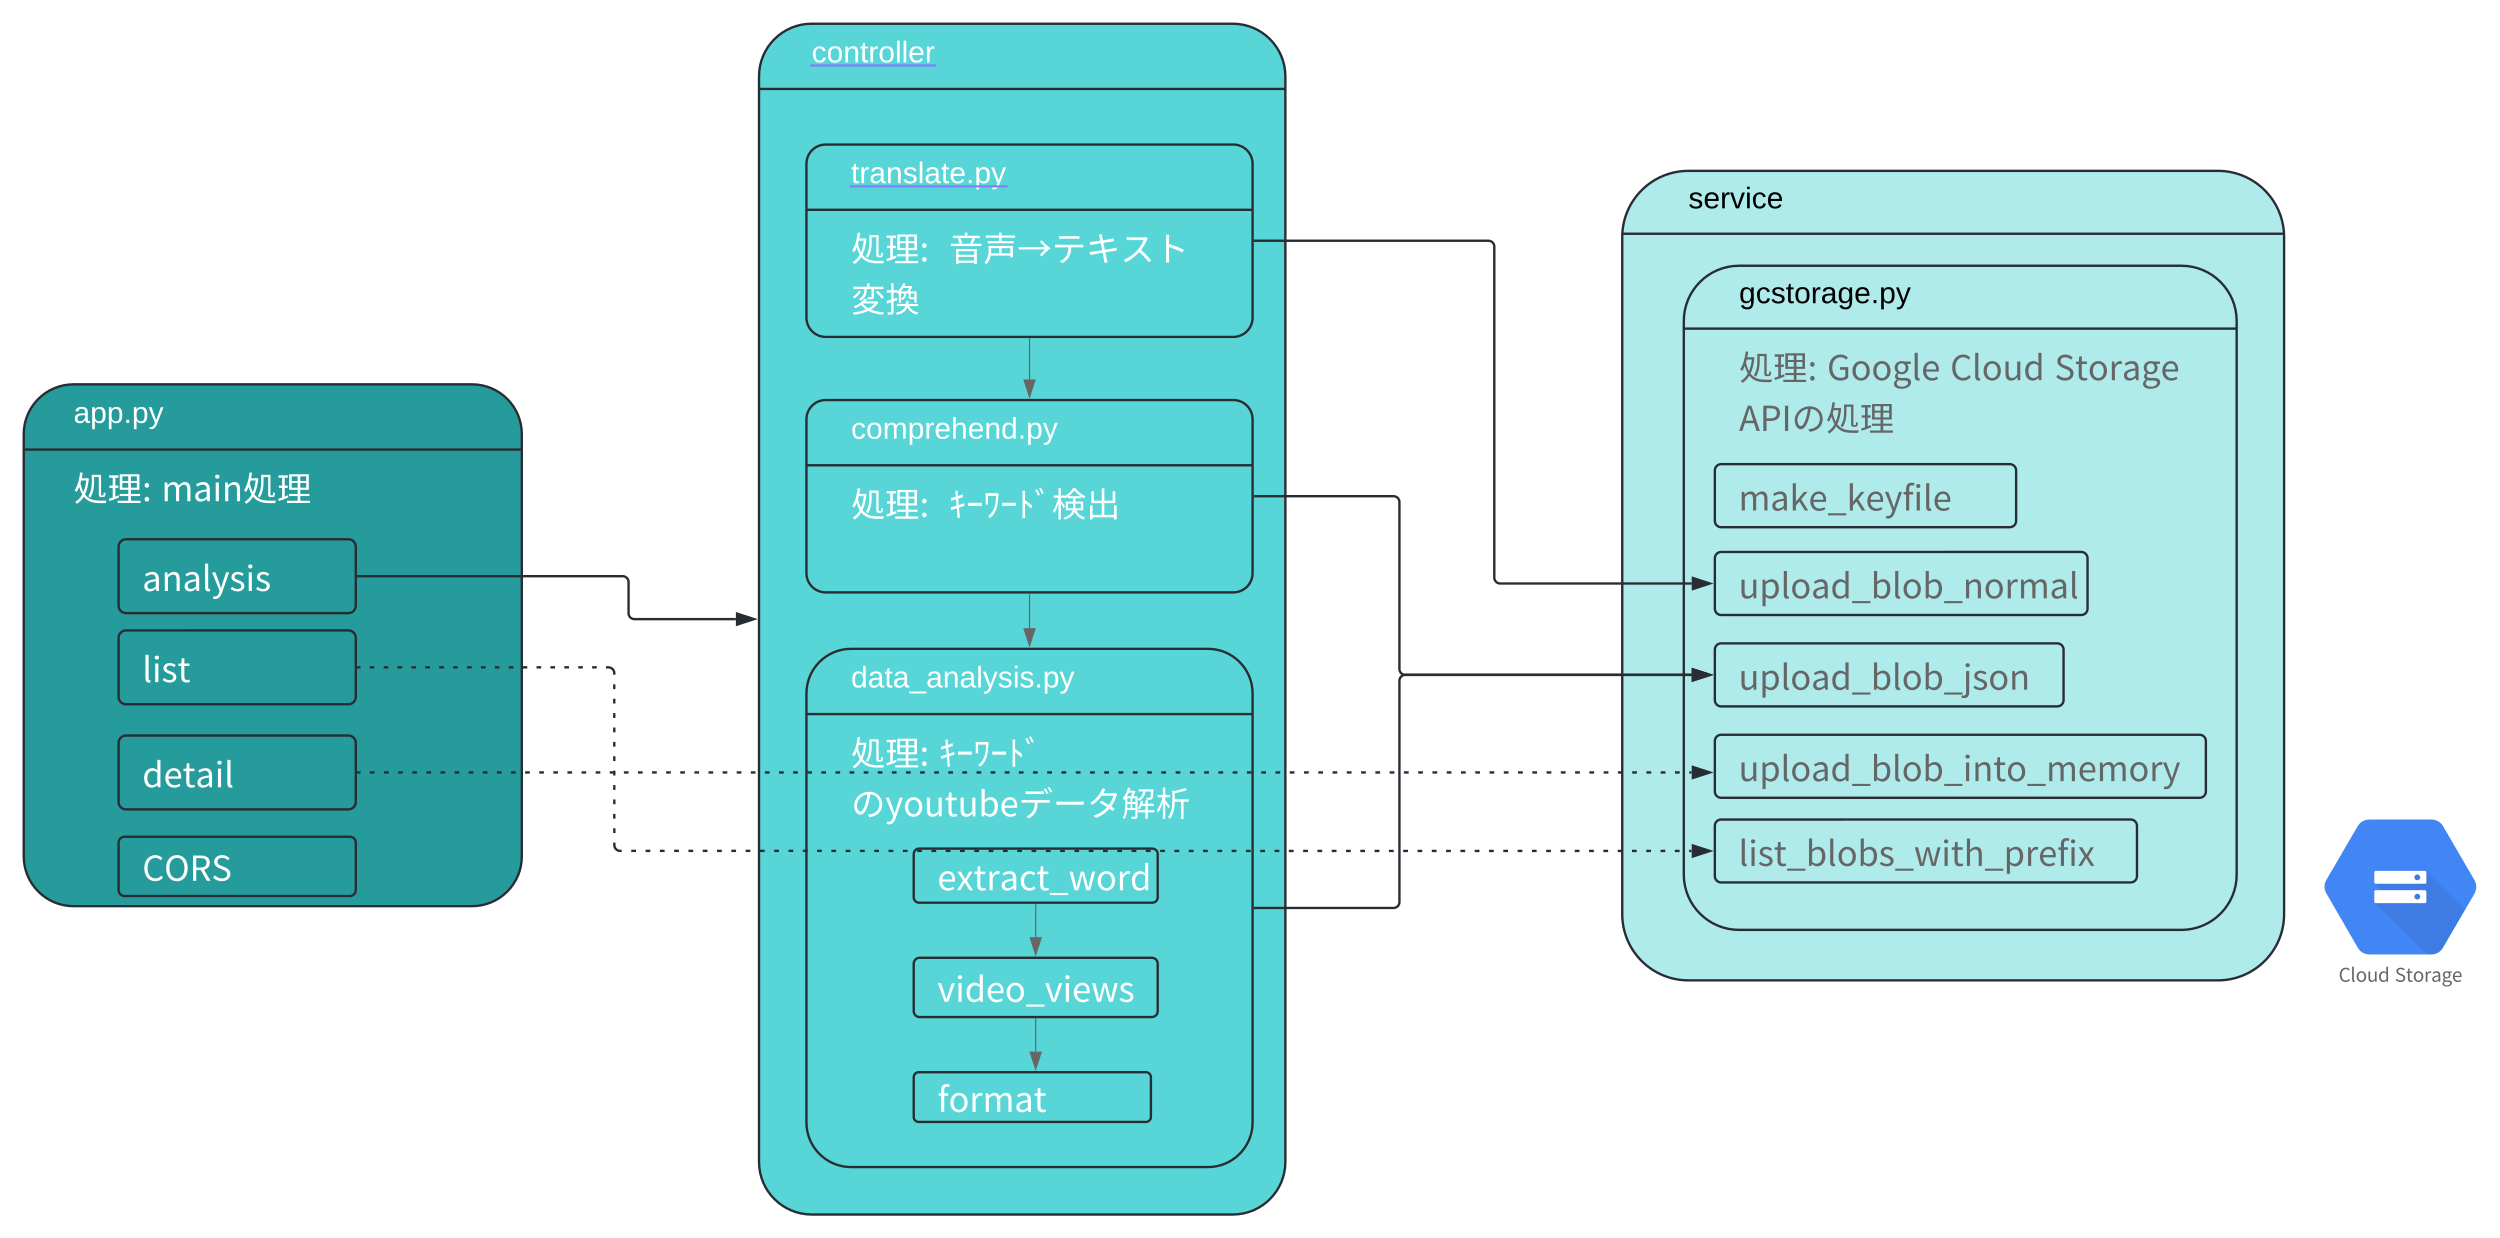 <svg xmlns="http://www.w3.org/2000/svg" xmlns:xlink="http://www.w3.org/1999/xlink" xmlns:lucid="lucid" width="2108" height="1044.08"><g transform="translate(-40 -180)" lucid:page-tab-id="0_0"><path d="M0 0h2162.96v1898.14H0z" fill="#fff"/><path d="M1079.44 200c24.5 0 44.38 19.87 44.38 44.38v915.32c0 24.5-19.87 44.38-44.38 44.38H724.38c-24.5 0-44.38-19.87-44.38-44.38V244.38c0-24.5 19.87-44.38 44.38-44.38z" stroke="#282c33" stroke-width="2" fill="#58d6d7"/><path d="M680 255h443.82" stroke="#282c33" stroke-width="2" fill="none"/><use xlink:href="#a" transform="matrix(1,0,0,1,724.382,200) translate(0 32.567)"/><g transform="matrix(1,0,0,1,724.382,200)"><a xlink:href="https://github.com/hender14/LoginAPI/blob/main/app/controller/forgotController.go" target="_blank"><path class="lucid-link lucid-hotspot lucid-overlay-hotspot" fill-opacity="0" d="M0 12.3h12.67v30.4H0z"/></a><a xlink:href="https://github.com/hender14/LoginAPI/blob/main/app/controller/forgotController.go" target="_blank"><path class="lucid-link lucid-hotspot lucid-overlay-hotspot" fill-opacity="0" d="M12.67 12.3h91.2v30.4h-91.2z"/></a></g><path d="M1079.96 301.9c8.96 0 16.22 7.26 16.22 16.22v129.74c0 8.96-7.26 16.22-16.22 16.22H736.22c-8.96 0-16.22-7.26-16.22-16.22V318.12c0-8.96 7.26-16.22 16.22-16.22z" stroke="#282c33" stroke-width="2" fill="#58d6d7"/><path d="M720 356.9h376.18" stroke="#282c33" stroke-width="2" fill="none"/><use xlink:href="#b" transform="matrix(1,0,0,1,757.618,301.901) translate(0 32.567)"/><use xlink:href="#c" transform="matrix(1,0,0,1,757.618,366.901) translate(0 33.511)"/><use xlink:href="#d" transform="matrix(1,0,0,1,757.618,366.901) translate(28.889 33.511)"/><use xlink:href="#e" transform="matrix(1,0,0,1,757.618,366.901) translate(82.564 33.511)"/><use xlink:href="#f" transform="matrix(1,0,0,1,757.618,366.901) translate(111.453 33.511)"/><use xlink:href="#g" transform="matrix(1,0,0,1,757.618,366.901) translate(169.231 33.511)"/><use xlink:href="#h" transform="matrix(1,0,0,1,757.618,366.901) translate(198.12 33.511)"/><use xlink:href="#i" transform="matrix(1,0,0,1,757.618,366.901) translate(227.009 33.511)"/><use xlink:href="#j" transform="matrix(1,0,0,1,757.618,366.901) translate(255.898 33.511)"/><use xlink:href="#k" transform="matrix(1,0,0,1,757.618,366.901) translate(0 76.267)"/><use xlink:href="#l" transform="matrix(1,0,0,1,757.618,366.901) translate(28.889 76.267)"/><a xlink:href="http://translate.py" target="_blank" transform="matrix(1,0,0,1,757.618,301.901)"><path class="lucid-link lucid-hotspot lucid-overlay-hotspot" fill-opacity="0" d="M0 12.3h130.75v30.4H0z"/></a><path d="M1058.56 727.1c20.77 0 37.62 16.84 37.62 37.6v361.76c0 20.78-16.85 37.62-37.62 37.62H757.62c-20.78 0-37.62-16.84-37.62-37.62V764.7c0-20.76 16.84-37.6 37.62-37.6z" stroke="#282c33" stroke-width="2" fill="#58d6d7"/><path d="M720 782.1h376.18" stroke="#282c33" stroke-width="2" fill="none"/><use xlink:href="#m" transform="matrix(1,0,0,1,757.618,727.096) translate(0 32.567)"/><use xlink:href="#c" transform="matrix(1,0,0,1,757.618,792.096) translate(0 33.511)"/><use xlink:href="#n" transform="matrix(1,0,0,1,757.618,792.096) translate(28.889 33.511)"/><use xlink:href="#o" transform="matrix(1,0,0,1,757.618,792.096) translate(74.187 33.511)"/><use xlink:href="#p" transform="matrix(1,0,0,1,757.618,792.096) translate(0 76.267)"/><use xlink:href="#q" transform="matrix(1,0,0,1,757.618,792.096) translate(141.267 76.267)"/><use xlink:href="#r" transform="matrix(1,0,0,1,757.618,792.096) translate(170.156 76.267)"/><use xlink:href="#s" transform="matrix(1,0,0,1,757.618,792.096) translate(199.044 76.267)"/><use xlink:href="#t" transform="matrix(1,0,0,1,757.618,792.096) translate(227.933 76.267)"/><use xlink:href="#u" transform="matrix(1,0,0,1,757.618,792.096) translate(256.822 76.267)"/><path d="M1011.62 895.54c2.5 0 4.56 2.04 4.56 4.56v36.5c0 2.5-2.05 4.55-4.56 4.55H815c-2.52 0-4.56-2.04-4.56-4.56v-36.5c0-2.52 2.04-4.56 4.56-4.56z" stroke="#282c33" stroke-width="2" fill="#58d6d7"/><use xlink:href="#v" transform="matrix(1,0,0,1,830.441,895.54) translate(0 35.133)"/><path d="M1011.18 987.6c2.76 0 5 2.25 5 5v40c0 2.77-2.24 5-5 5H815.44c-2.76 0-5-2.23-5-5v-40c0-2.75 2.24-5 5-5z" stroke="#282c33" stroke-width="2" fill="#58d6d7"/><use xlink:href="#w" transform="matrix(1,0,0,1,830.441,987.613) translate(0 37.133)"/><path d="M1006.25 1084.08c2.3 0 4.2 1.88 4.2 4.2v33.54c0 2.32-1.9 4.2-4.2 4.2h-191.6c-2.33 0-4.2-1.88-4.2-4.2v-33.55c0-2.3 1.87-4.2 4.2-4.2z" stroke="#282c33" stroke-width="2" fill="#58d6d7"/><use xlink:href="#x" transform="matrix(1,0,0,1,830.441,1084.078) translate(0 33.511)"/><path d="M1079.96 517.32c8.96 0 16.22 7.26 16.22 16.22v129.74c0 8.96-7.26 16.22-16.22 16.22H736.22c-8.96 0-16.22-7.26-16.22-16.22V533.54c0-8.96 7.26-16.22 16.22-16.22z" stroke="#282c33" stroke-width="2" fill="#58d6d7"/><path d="M720 572.32h376.18" stroke="#282c33" stroke-width="2" fill="none"/><use xlink:href="#y" transform="matrix(1,0,0,1,757.618,517.322) translate(0 32.567)"/><use xlink:href="#c" transform="matrix(1,0,0,1,757.618,582.322) translate(0 33.511)"/><use xlink:href="#d" transform="matrix(1,0,0,1,757.618,582.322) translate(28.889 33.511)"/><use xlink:href="#z" transform="matrix(1,0,0,1,757.618,582.322) translate(82.564 33.511)"/><use xlink:href="#A" transform="matrix(1,0,0,1,757.618,582.322) translate(169.231 33.511)"/><use xlink:href="#B" transform="matrix(1,0,0,1,757.618,582.322) translate(198.12 33.511)"/><path d="M908.1 465.58v34.36" stroke="#666" fill="none"/><path d="M908.6 465.6h-1v-.52h1z" stroke="#666" stroke-width=".05" fill="#666"/><path d="M908.1 514.7l-4.65-14.26h9.27z" stroke="#666" fill="#666"/><path d="M908.1 681V709.7" stroke="#666" fill="none"/><path d="M908.6 681h-1v-.5h1z" stroke="#666" stroke-width=".05" fill="#666"/><path d="M908.1 724.48l-4.65-14.27h9.27z" stroke="#666" fill="#666"/><path d="M913.3 942.65v27.58" stroke="#666" fill="none"/><path d="M913.8 942.66h-1v-.5h1z" stroke="#666" stroke-width=".05" fill="#666"/><path d="M913.3 985l-4.63-14.27h9.27z" stroke="#666" fill="#666"/><path d="M913.3 1039.1v27.6" stroke="#666" fill="none"/><path d="M913.8 1039.13h-1v-.52h1z" stroke="#666" stroke-width=".05" fill="#666"/><path d="M913.3 1081.46l-4.63-14.27h9.27z" stroke="#666" fill="#666"/><path d="M1910.15 324.08c30.82 0 55.8 24.98 55.8 55.8v570.96c0 30.82-24.98 55.8-55.8 55.8h-446.47c-30.83 0-55.8-24.98-55.8-55.8V379.9c0-30.84 24.97-55.82 55.8-55.82z" stroke="#282c33" stroke-width="2" fill="#afebeb"/><path d="M1407.87 377.08h558.1" stroke="#282c33" stroke-width="2" fill="none"/><use xlink:href="#C" transform="matrix(1,0,0,1,1463.676,324.078) translate(0 31.567)"/><path d="M1879.34 404.08c25.74 0 46.62 20.87 46.62 46.62v466.76c0 25.75-20.88 46.62-46.62 46.62H1506.4c-25.75 0-46.62-20.87-46.62-46.62V450.7c0-25.75 20.87-46.62 46.62-46.62z" stroke="#282c33" stroke-width="2" fill="#afebeb"/><path d="M1459.78 457.08h466.18" stroke="#282c33" stroke-width="2" fill="none"/><use xlink:href="#D" transform="matrix(1,0,0,1,1506.397,404.078) translate(0 31.567)"/><use xlink:href="#E" transform="matrix(1,0,0,1,1506.397,467.078) translate(0 33.511)"/><use xlink:href="#F" transform="matrix(1,0,0,1,1506.397,467.078) translate(28.889 33.511)"/><use xlink:href="#G" transform="matrix(1,0,0,1,1506.397,467.078) translate(74.187 33.511)"/><use xlink:href="#H" transform="matrix(1,0,0,1,1506.397,467.078) translate(177.984 33.511)"/><use xlink:href="#I" transform="matrix(1,0,0,1,1506.397,467.078) translate(265.98 33.511)"/><use xlink:href="#J" transform="matrix(1,0,0,1,1506.397,467.078) translate(0 76.267)"/><use xlink:href="#K" transform="matrix(1,0,0,1,1506.397,467.078) translate(44.258 76.267)"/><use xlink:href="#L" transform="matrix(1,0,0,1,1506.397,467.078) translate(73.147 76.267)"/><use xlink:href="#M" transform="matrix(1,0,0,1,1506.397,467.078) translate(102.036 76.267)"/><path d="M1734.68 571.37c2.94 0 5.32 2.4 5.32 5.32v42.53c0 2.94-2.38 5.32-5.32 5.32h-243.4c-2.94 0-5.32-2.38-5.32-5.32V576.7c0-2.94 2.38-5.33 5.3-5.33z" stroke="#282c33" stroke-width="2" fill="#afebeb"/><use xlink:href="#N" transform="matrix(1,0,0,1,1505.956,571.375) translate(0 39.133)"/><path d="M1794.9 645.4c2.94 0 5.32 2.4 5.32 5.32v42.55c0 2.93-2.38 5.3-5.32 5.3h-303.63c-2.93 0-5.3-2.37-5.3-5.3v-42.55c0-2.93 2.37-5.3 5.3-5.3z" stroke="#282c33" stroke-width="2" fill="#afebeb"/><use xlink:href="#O" transform="matrix(1,0,0,1,1505.956,645.407) translate(0 39.133)"/><path d="M1774.68 722.48c2.94 0 5.32 2.38 5.32 5.3v42.55c0 2.94-2.38 5.32-5.32 5.32h-283.4c-2.94 0-5.32-2.38-5.32-5.32V727.8c0-2.94 2.38-5.32 5.3-5.32z" stroke="#282c33" stroke-width="2" fill="#afebeb"/><use xlink:href="#P" transform="matrix(1,0,0,1,1505.956,722.477) translate(0 39.133)"/><path d="M1894.68 799.55c2.94 0 5.32 2.38 5.32 5.3v42.55c0 2.94-2.38 5.32-5.32 5.32h-403.4c-2.94 0-5.32-2.38-5.32-5.32v-42.54c0-2.93 2.38-5.3 5.3-5.3z" stroke="#282c33" stroke-width="2" fill="#afebeb"/><use xlink:href="#Q" transform="matrix(1,0,0,1,1505.956,799.546) translate(0 39.133)"/><path d="M1836.6 871c2.94 0 5.3 2.4 5.3 5.32v42.45c0 2.93-2.36 5.3-5.3 5.3h-345.34c-2.93 0-5.3-2.37-5.3-5.3v-42.45c0-2.93 2.37-5.3 5.3-5.3z" stroke="#282c33" stroke-width="2" fill="#afebeb"/><use xlink:href="#R" transform="matrix(1,0,0,1,1505.956,871.011) translate(0 39.133)"/><path d="M438 504.08c23.2 0 42 18.8 42 42v356c0 23.2-18.8 42-42 42H102c-23.2 0-42-18.8-42-42v-356c0-23.2 18.8-42 42-42z" stroke="#282c33" stroke-width="2" fill="#259b9c"/><path d="M60 559.08h420" stroke="#282c33" stroke-width="2" fill="none"/><use xlink:href="#S" transform="matrix(1,0,0,1,102,504.078) translate(0 32.567)"/><use xlink:href="#T" transform="matrix(1,0,0,1,102,569.078) translate(0 33.511)"/><use xlink:href="#U" transform="matrix(1,0,0,1,102,569.078) translate(28.889 33.511)"/><use xlink:href="#V" transform="matrix(1,0,0,1,102,569.078) translate(74.187 33.511)"/><use xlink:href="#W" transform="matrix(1,0,0,1,102,569.078) translate(142.827 33.511)"/><use xlink:href="#X" transform="matrix(1,0,0,1,102,569.078) translate(171.716 33.511)"/><path d="M333.77 634.7c3.44 0 6.23 2.8 6.23 6.24v49.83c0 3.44-2.8 6.23-6.23 6.23H146.23c-3.44 0-6.23-2.8-6.23-6.23v-49.83c0-3.44 2.8-6.23 6.23-6.23z" stroke="#282c33" stroke-width="2" fill="#259b9c"/><g><use xlink:href="#Y" transform="matrix(1,0,0,1,160,634.708) translate(0 43.633)"/></g><path d="M333.77 711.57c3.44 0 6.23 2.78 6.23 6.22v49.83c0 3.44-2.8 6.23-6.23 6.23H146.23c-3.44 0-6.23-2.8-6.23-6.23V717.8c0-3.45 2.8-6.23 6.23-6.23z" stroke="#282c33" stroke-width="2" fill="#259b9c"/><g><use xlink:href="#Z" transform="matrix(1,0,0,1,160,711.565) translate(0 43.633)"/></g><path d="M333.77 800.2c3.44 0 6.23 2.78 6.23 6.22v49.83c0 3.44-2.8 6.23-6.23 6.23H146.23c-3.44 0-6.23-2.8-6.23-6.23v-49.83c0-3.44 2.8-6.23 6.23-6.23z" stroke="#282c33" stroke-width="2" fill="#259b9c"/><g><use xlink:href="#aa" transform="matrix(1,0,0,1,160,800.19) translate(0 43.633)"/></g><path d="M335 885.54c2.76 0 5 2.24 5 5v40c0 2.76-2.24 5-5 5H145c-2.76 0-5-2.24-5-5v-40c0-2.76 2.24-5 5-5z" stroke="#282c33" stroke-width="2" fill="#259b9c"/><g><use xlink:href="#ab" transform="matrix(1,0,0,1,160,885.54) translate(0 37.133)"/></g><path d="M342 665.85h223a5 5 0 0 1 5 5v26.2a5 5 0 0 0 5 5h85.5" stroke="#282c33" stroke-width="2" fill="none"/><path d="M342.03 666.85H341v-2h1.03z" stroke="#282c33" stroke-width=".05" fill="#282c33"/><path d="M675.76 702.04l-14.26 4.63v-9.27z" stroke="#282c33" stroke-width="2" fill="#282c33"/><path d="M342 742.7h1.95m7.82 0h3.9m7.82 0h3.9m7.8 0h3.92m7.82 0h3.9m7.82 0h3.9m7.82 0h3.9m7.82 0h3.9m7.82 0h3.9m7.83 0h3.9m7.82 0h3.9m7.82 0h3.9m7.8 0h3.92m7.82 0h3.9m7.82 0h3.9m7.82 0h3.9m7.82 0h3.9m7.82 0h3.9m7.83 0H553l.78.07.77.2.72.3.67.4.6.5.5.6.42.67.3.73.18.76v2.02m0 8.1v4.04m0 8.08v4.04m0 8.1v4.03m.02 8.1v4.04m0 8.08v4.04m0 8.1v4.04m0 8.1l.02 4.03m0 8.08v4.05m0 8.1v4.03m0 8.1v4.04m0 8.1l.02 4.03m0 8.1v2l.06.8.18.76.3.7.4.68.52.6.6.5.67.42.72.3.77.18h2m8.04 0h4.02m8.04 0h4.02m8.04 0h4.02m8.03 0h4.02m8.04 0h4m8.05 0h4.02m8.03 0h4.02m8.04 0h4.02m8.04 0h4.02m8.03 0h4.02m8.03 0h4.02m8.04 0h4m8.04 0h4.02m8.04 0h4.02m8.04.02h4m8.05 0h4.03m8.04 0h4.02m8.03 0h4m8.05 0h4.02m8.04 0h4.02m8.03 0h4m8.05 0h4.02m8.04 0h4.03m8.03 0h4.02m8.04 0h4.02m8.04 0h4.02m8.03 0h4.02m8.04 0h4m8.05 0h4.02m8.03 0h4.02m8.04 0h4.02m8.04 0h4m8.05 0h4.02m8.03 0h4.02m8.04 0h4m8.04 0h4.02m8.04 0h4.02m8.03 0h4.02m8.04.02h4.03m8.04 0h4.02m8.02 0h4.02m8.04 0h4.02m8.04 0h4.02m8.03 0h4m8.05 0h4.02m8.04 0h4.03m8.03 0h4.02m8.04 0h4.02m8.04 0h4m8.05 0h4.02m8.04 0h4m8.05 0h4m8.05 0h4.02m8.04 0h4.02m8.03 0h4.03m8.04 0h4.02m8.03 0h4.02m8.03 0h4.02m8.04 0h4.02m8.04 0h4.02m8.03 0h4.02m8.04 0h4.03m8.04 0l4.02.02m8.02 0h4.02m8.04 0h4.02m8.04 0h4.02m8.03 0h4m8.05 0h4.02m8.04 0h4.02m8.04 0h4.02m8.04 0h4.02m8.04 0h4m8.05 0h4.02m8.04 0h4m8.04 0h2" stroke="#282c33" stroke-width="2" fill="none"/><path d="M342.03 743.7H341v-2h1.03z" stroke="#282c33" stroke-width=".05" fill="#282c33"/><path d="M1481.72 897.54l-14.27 4.64v-9.27z" stroke="#282c33" stroke-width="2" fill="#282c33"/><path d="M342 831.33h1.98m7.93 0h3.98m7.93 0h3.97m7.93 0h3.97m7.93 0h3.96m7.93 0h3.96m7.93 0h3.95m7.94 0h3.95m7.93 0h3.97m7.93 0h3.96m7.93 0h3.97m7.93 0h3.96m7.93 0h3.97m7.93 0h3.96m7.93 0h3.97m7.93 0h3.96m7.94 0h3.97m7.94 0h3.96m7.93 0h3.97m7.93 0H570m7.92 0h3.97m7.92 0h3.97m7.92 0h3.96m7.93 0h3.98m7.93 0h3.97m7.93 0h3.97m7.93 0h3.96m7.93 0h3.96m7.93 0h3.95m7.93 0h3.97m7.93 0h3.96m7.93 0h3.97m7.93 0h3.96m7.93 0h3.97m7.93 0h3.97m7.93 0h3.96m7.93 0h3.97m7.93 0h3.96m7.94 0H796m7.94 0h3.96m7.93 0h3.97m7.93 0h3.96m7.92 0h3.97m7.92 0h3.96m7.93 0h3.98m7.93 0h3.97m7.93 0h3.97m7.93 0h3.97m7.93 0h3.98m8.02 0h4.02m8.02 0h4m8.03 0h4m8.03 0h4m8.03 0h4m8.03 0h4.02m8.02 0h4m8.03 0h4m8.03 0h4m8.03 0h4m8.03 0h4m8.03 0h4m8.03 0h4m8.02 0h4m8.03 0h4m8.04 0h4m8.02 0h4m8.03 0h4m8.03 0h4m8.03 0h4.02m8.03 0h4m8.03 0h4m8.03 0h4.02m8.02 0h4m8.03 0h4m8.04 0h4.02m8.02 0h4m8.03 0h4m8.03 0h4m8.03 0h4.02m8.02 0h4m8.03 0h4m8.03 0h4m8.03 0h4m8.03 0h4m8.03 0h4m8.03 0h4m8.03 0h4m8.02 0h4m8.04 0h4m8.03 0h4m8.02 0h4m8.03 0h4m8.03 0h4m8.04 0h4m8.03 0h2" stroke="#282c33" stroke-width="2" fill="none"/><path d="M342.03 832.33H341v-2h1.03z" stroke="#282c33" stroke-width=".05" fill="#282c33"/><path d="M1481.72 831.33l-14.27 4.64v-9.27z" stroke="#282c33" stroke-width="2" fill="#282c33"/><path d="M1098.18 383H1295a5 5 0 0 1 5 5v279a5 5 0 0 0 5 5h161.45" stroke="#282c33" stroke-width="2" fill="none"/><path d="M1098.2 384h-1.02v-2h1.02z" stroke="#282c33" stroke-width=".05" fill="#282c33"/><path d="M1481.72 672l-14.27 4.63v-9.27z" stroke="#282c33" stroke-width="2" fill="#282c33"/><path d="M1098.18 598.4H1215a5 5 0 0 1 5 5v140.66a5 5 0 0 0 5 5h241.45" stroke="#282c33" stroke-width="2" fill="none"/><path d="M1098.2 599.4h-1.02v-2h1.02z" stroke="#282c33" stroke-width=".05" fill="#282c33"/><path d="M1481.72 749.06l-14.27 4.64v-9.27z" stroke="#282c33" stroke-width="2" fill="#282c33"/><path d="M1098.18 945.6H1215a5 5 0 0 0 5-5V754.05a5 5 0 0 1 5-5h241.45" stroke="#282c33" stroke-width="2" fill="none"/><path d="M1098.2 946.6h-1.02v-2h1.02z" stroke="#282c33" stroke-width=".05" fill="#282c33"/><path d="M1481.72 749.06l-14.27 4.64v-9.27z" stroke="#282c33" stroke-width="2" fill="#282c33"/><path d="M2126.46 922.1l-26.36-45.3c-2.05-3.63-5.64-5.67-9.86-5.8h-52.48c-4.22.13-7.8 2.17-9.86 5.8l-26.36 45.2c-2.05 3.52-2.05 7.6 0 11.25l26.36 45.52c2.05 3.76 5.5 5.92 9.86 6.03h52.48c4.22-.1 7.8-2.27 9.86-6.03l26.36-45.17c2.05-3.76 2.05-7.86 0-11.5z" stroke="#000" stroke-opacity="0" fill="#4285f4"/><path d="M2085.5 914.6l-36.17 3.3-7 6.93 6 5.9-5.93 10.32 44.15 43.72h3.73c4.27-.14 7.77-2.3 9.82-5.96l18.35-31.58z" stroke="#000" stroke-opacity="0" fill-opacity=".07"/><path d="M2084.66 914.3h-41.42c-.66 0-1.23.54-1.23 1.2v8.5c0 .65.54 1.18 1.24 1.18h41.42c.7 0 1.23-.53 1.23-1.2v-8.48c0-.66-.54-1.18-1.24-1.2m-6.4 7.92c-1.37 0-2.46-1.1-2.46-2.45s1.1-2.45 2.45-2.45c1.4 0 2.5 1.1 2.5 2.45 0 1.36-1.1 2.45-2.5 2.45M2084.66 930.6h-41.46c-.66.02-1.2.58-1.2 1.25v8.47c0 .67.54 1.2 1.24 1.2h41.42c.7 0 1.23-.53 1.23-1.2v-8.52c0-.66-.54-1.2-1.24-1.2m-6.4 7.92c-1.37 0-2.46-1.1-2.46-2.46 0-1.35 1.1-2.46 2.45-2.46 1.4 0 2.5 1.1 2.5 2.46 0 1.36-1.1 2.46-2.5 2.46" stroke="#000" stroke-opacity="0" fill="#fff"/><g><use xlink:href="#ac" transform="matrix(1,0,0,1,2000,989.801) translate(11.928 18.044)"/><use xlink:href="#ad" transform="matrix(1,0,0,1,2000,989.801) translate(59.31 18.044)"/></g><defs><path fill="#fff" d="M96-169c-40 0-48 33-48 73s9 75 48 75c24 0 41-14 43-38l32 2c-6 37-31 61-74 61-59 0-76-41-82-99-10-93 101-131 147-64 4 7 5 14 7 22l-32 3c-4-21-16-35-41-35" id="ae"/><path fill="#fff" d="M100-194c62-1 85 37 85 99 1 63-27 99-86 99S16-35 15-95c0-66 28-99 85-99zM99-20c44 1 53-31 53-75 0-43-8-75-51-75s-53 32-53 75 10 74 51 75" id="af"/><path fill="#fff" d="M117-194c89-4 53 116 60 194h-32v-121c0-31-8-49-39-48C34-167 62-67 57 0H25l-1-190h30c1 10-1 24 2 32 11-22 29-35 61-36" id="ag"/><path fill="#fff" d="M59-47c-2 24 18 29 38 22v24C64 9 27 4 27-40v-127H5v-23h24l9-43h21v43h35v23H59v120" id="ah"/><path fill="#fff" d="M114-163C36-179 61-72 57 0H25l-1-190h30c1 12-1 29 2 39 6-27 23-49 58-41v29" id="ai"/><path fill="#fff" d="M24 0v-261h32V0H24" id="aj"/><path fill="#fff" d="M100-194c63 0 86 42 84 106H49c0 40 14 67 53 68 26 1 43-12 49-29l28 8c-11 28-37 45-77 45C44 4 14-33 15-96c1-61 26-98 85-98zm52 81c6-60-76-77-97-28-3 7-6 17-6 28h103" id="ak"/><g id="a"><use transform="matrix(0.07,0,0,0.07,0,0)" xlink:href="#ae"/><path fill="#8080ff" d="M-1.27 1.76h15.2v1.86h-15.2z"/><use transform="matrix(0.07,0,0,0.07,12.667,0)" xlink:href="#af"/><use transform="matrix(0.07,0,0,0.07,26.741,0)" xlink:href="#ag"/><use transform="matrix(0.07,0,0,0.07,40.815,0)" xlink:href="#ah"/><use transform="matrix(0.07,0,0,0.07,47.852,0)" xlink:href="#ai"/><use transform="matrix(0.07,0,0,0.07,56.226,0)" xlink:href="#af"/><use transform="matrix(0.07,0,0,0.07,70.3,0)" xlink:href="#aj"/><use transform="matrix(0.07,0,0,0.07,75.859,0)" xlink:href="#aj"/><use transform="matrix(0.07,0,0,0.07,81.419,0)" xlink:href="#ak"/><use transform="matrix(0.07,0,0,0.07,95.493,0)" xlink:href="#ai"/><path fill="#8080ff" d="M11.4 1.76h93.73v1.86H11.4z"/></g><path fill="#fff" d="M141-36C126-15 110 5 73 4 37 3 15-17 15-53c-1-64 63-63 125-63 3-35-9-54-41-54-24 1-41 7-42 31l-33-3c5-37 33-52 76-52 45 0 72 20 72 64v82c-1 20 7 32 28 27v20c-31 9-61-2-59-35zM48-53c0 20 12 33 32 33 41-3 63-29 60-74-43 2-92-5-92 41" id="al"/><path fill="#fff" d="M135-143c-3-34-86-38-87 0 15 53 115 12 119 90S17 21 10-45l28-5c4 36 97 45 98 0-10-56-113-15-118-90-4-57 82-63 122-42 12 7 21 19 24 35" id="am"/><path fill="#fff" d="M33 0v-38h34V0H33" id="an"/><path fill="#fff" d="M115-194c55 1 70 41 70 98S169 2 115 4C84 4 66-9 55-30l1 105H24l-1-265h31l2 30c10-21 28-34 59-34zm-8 174c40 0 45-34 45-75s-6-73-45-74c-42 0-51 32-51 76 0 43 10 73 51 73" id="ao"/><path fill="#fff" d="M179-190L93 31C79 59 56 82 12 73V49c39 6 53-20 64-50L1-190h34L92-34l54-156h33" id="ap"/><g id="b"><use transform="matrix(0.07,0,0,0.07,0,0)" xlink:href="#ah"/><use transform="matrix(0.07,0,0,0.07,7.037,0)" xlink:href="#ai"/><use transform="matrix(0.07,0,0,0.07,15.411,0)" xlink:href="#al"/><use transform="matrix(0.07,0,0,0.07,29.485,0)" xlink:href="#ag"/><use transform="matrix(0.07,0,0,0.07,43.559,0)" xlink:href="#am"/><use transform="matrix(0.07,0,0,0.07,56.226,0)" xlink:href="#aj"/><use transform="matrix(0.07,0,0,0.07,61.785,0)" xlink:href="#al"/><use transform="matrix(0.07,0,0,0.07,75.859,0)" xlink:href="#ah"/><use transform="matrix(0.07,0,0,0.07,82.896,0)" xlink:href="#ak"/><use transform="matrix(0.07,0,0,0.07,96.97,0)" xlink:href="#an"/><use transform="matrix(0.07,0,0,0.07,104.007,0)" xlink:href="#ao"/><use transform="matrix(0.07,0,0,0.07,118.081,0)" xlink:href="#ap"/><path fill="#8080ff" d="M-1.27 1.76H132v1.86H-1.26z"/></g><path fill="#fff" d="M599-701c2 226 5 409-110 597-13-13-43-34-60-40 124-196 98-373 101-622h271v563c-7 50 25 33 57 33 14 0 17-17 19-90 14 11 38 19 56 24-7 123-31 118-127 118-59 0-72-20-72-87v-496H599zm-228 99H225c-8 29-15 58-23 86 21 102 51 184 85 250 40-93 69-206 84-336zm-38 408C490 4 677-14 963-15c-11 17-24 51-28 72-286 4-478 8-637-186C244-39 175 28 96 79 85 61 65 34 50 20c81-47 149-118 203-215-35-59-64-131-88-218-21 56-48 106-77 149-11-14-40-42-57-54 88-120 136-313 162-518l73 10c-7 54-16 108-27 159 54-1 113 2 164-2l44 9c-18 194-56 347-114 466" id="aq"/><use transform="matrix(0.029,0,0,0.029,0,0)" xlink:href="#aq" id="c"/><path fill="#fff" d="M423-588h172v-132H423v132zm249 258v120h265v62H672v136h281v65H287v-65h308v-136H345v-62h250v-120H348v-453h572v453H672zm-77-62v-138H423v138h172zm77 0h173v-138H672v138zm0-196h173v-132H672v132zM315-173l10 66C234-68 140-33 44-4L34-71c48-15 84-26 109-35v-279H48v-68h95v-229H38v-70h273v70h-91v229h86v68h-86v251c34-13 66-26 95-39" id="ar"/><path fill="#fff" d="M139-390c-36 0-66-29-66-69 0-42 30-71 66-71s66 29 66 71c0 40-30 69-66 69zm0 403c-36 0-66-28-66-69s30-71 66-71 66 30 66 71-30 69-66 69" id="as"/><g id="d"><use transform="matrix(0.029,0,0,0.029,0,0)" xlink:href="#ar"/><use transform="matrix(0.029,0,0,0.029,28.889,0)" xlink:href="#as"/></g><path fill="#fff" d="M732-296H278v105h454v-105zM278-24h454v-108H278v108zM204 77v-437h606V74h-78V40H278v37h-74zm482-591h257v68H58v-68h253c-8-43-33-104-59-149l71-15c30 46 55 109 64 151l-51 13h323l-45-12c23-42 53-107 68-153H115v-67h345v-91h76v91h358v67H696l68 16c-26 52-53 109-78 149" id="at"/><use transform="matrix(0.029,0,0,0.029,0,0)" xlink:href="#at" id="e"/><path fill="#fff" d="M463-386H229c0 54 2 101-4 153h238v-153zm326 153v-153H535v153h254zm74-216v331h-74v-50H216C198-80 163 11 89 82 79 67 49 41 33 31 140-72 156-213 156-317v-132h707zm63-240H536v98h347v64H133v-64h328v-98H74v-65h387v-85h75v85h390v65" id="au"/><path fill="#fff" d="M40-346v-68h771c-51-39-117-102-162-164l60-35c67 88 167 176 256 233-89 57-189 145-256 233l-60-35c45-62 111-125 162-164H40" id="av"/><g id="f"><use transform="matrix(0.029,0,0,0.029,0,0)" xlink:href="#au"/><use transform="matrix(0.029,0,0,0.029,28.889,0)" xlink:href="#av"/></g><path fill="#fff" d="M803-657c-190-5-397-4-588 0v-83c154 13 331 3 495 6 28 0 64-2 93-6v83zM96-489c238 11 495 2 741 5 21 0 54-1 78-5v83c-113-4-234-1-350-2-3 240-88 365-256 455L235-7c154-62 251-193 247-401-128 1-262-2-386 2v-83" id="aw"/><use transform="matrix(0.029,0,0,0.029,0,0)" xlink:href="#aw" id="g"/><path fill="#fff" d="M547-338c151-26 231-35 334-62l17 84c-110 14-192 31-336 52 35 166 34 184 65 292l-91 17c-17-119-23-127-54-296-167 29-246 39-357 64l-18-87c125-10 190-26 361-51l-40-201c-147 24-203 30-301 53l-17-90c108-6 158-17 303-39-20-96-18-108-40-173l90-16c9 75 10 78 30 177 143-25 211-31 302-56l17 84c-99 13-166 26-305 47" id="ax"/><use transform="matrix(0.029,0,0,0.029,0,0)" xlink:href="#ax" id="h"/><path fill="#fff" d="M749-708l51 39c-6 8-19 30-25 44-34 86-97 203-168 293 105 90 227 220 292 298l-70 61c-67-88-173-206-275-297C447-155 312-45 164 22l-64-67c262-111 480-315 578-575-161 2-340-5-491 5v-91c148 14 328 4 487 7 33 0 59-4 75-9" id="ay"/><use transform="matrix(0.029,0,0,0.029,0,0)" xlink:href="#ay" id="i"/><path fill="#fff" d="M847-342l-34 85c-109-59-282-126-393-161 3 151-4 305 7 448h-96c13-222 2-468 6-700 0-28-2-73-8-104h98c-11 84-6 175-7 267 132 40 321 112 427 165" id="az"/><use transform="matrix(0.029,0,0,0.029,0,0)" xlink:href="#az" id="j"/><path fill="#fff" d="M230-383c147-87 157-197 157-286H67v-68h395v-99h75v99h400v68H667v220c0 92-67 74-173 78-3-19-12-46-21-65 50 1 93 1 106 1 13-1 16-4 16-15v-219H457c0 108-14 238-173 336-11-16-37-39-54-50zm489-204l57-34c65 57 142 138 178 193l-62 39c-33-55-109-139-173-198zm-502-30l70 20c-42 75-114 152-187 199-13-13-36-33-51-44 69-41 137-112 168-175zm137 366l-6 6c39 52 92 97 158 134 71-38 132-84 176-140H354zm390-65l49 33c-50 87-124 155-213 208C686-31 814-2 958 10c-16 16-35 48-43 68C755 61 616 24 503-35 379 23 234 58 86 79c-5-18-22-51-36-65C187-3 320-31 432-77c-53-37-99-80-136-129-51 35-108 68-174 96-10-18-32-42-47-54 153-59 261-146 317-224l80 14c-16 21-33 41-52 61h310" id="aA"/><use transform="matrix(0.029,0,0,0.029,0,0)" xlink:href="#aA" id="k"/><path fill="#fff" d="M690-700H522c-21 34-47 67-76 98h191c18-28 38-65 53-98zm154 264v-105H735v94c0 16 2 18 23 18h66c14 0 18-1 20-7zM455-541v150c69-29 91-74 98-150h-98zM348-347l-109 36v301c-3 93-54 83-158 86-3-17-12-48-22-68 43 1 82 1 94 0 12 0 17-3 17-18v-279L51-250l-19-72c38-10 86-25 138-41v-205H45v-68h125v-200h69v200h107v38c87-71 143-163 171-239l70 11c-9 22-19 44-30 66h167l11-4 47 31c-18 43-46 91-72 131h199v325h-65v-101h-93c-59 0-73-13-73-69v-94h-69c-8 95-36 155-121 192-6-13-21-32-33-41v115h-63v-276c-6 6-13 11-19 16-8-11-21-23-33-33H239v184c33-10 66-21 99-32zm599 172H696C743-77 830-13 962 12c-17 14-35 43-45 61C782 40 693-29 641-139 600-33 516 37 338 78c-6-16-23-43-37-57 172-35 247-97 281-196H336v-63h263c5-27 8-57 11-89h68c-3 32-6 61-11 89h280v63" id="aB"/><use transform="matrix(0.029,0,0,0.029,0,0)" xlink:href="#aB" id="l"/><path fill="#fff" d="M85-194c31 0 48 13 60 33l-1-100h32l1 261h-30c-2-10 0-23-3-31C134-8 116 4 85 4 32 4 16-35 15-94c0-66 23-100 70-100zm9 24c-40 0-46 34-46 75 0 40 6 74 45 74 42 0 51-32 51-76 0-42-9-74-50-73" id="aC"/><path fill="#fff" d="M-5 72V49h209v23H-5" id="aD"/><path fill="#fff" d="M24-231v-30h32v30H24zM24 0v-190h32V0H24" id="aE"/><g id="m"><use transform="matrix(0.07,0,0,0.07,0,0)" xlink:href="#aC"/><use transform="matrix(0.07,0,0,0.07,14.074,0)" xlink:href="#al"/><use transform="matrix(0.07,0,0,0.07,28.148,0)" xlink:href="#ah"/><use transform="matrix(0.07,0,0,0.07,35.185,0)" xlink:href="#al"/><use transform="matrix(0.07,0,0,0.07,49.259,0)" xlink:href="#aD"/><use transform="matrix(0.07,0,0,0.07,63.333,0)" xlink:href="#al"/><use transform="matrix(0.07,0,0,0.07,77.407,0)" xlink:href="#ag"/><use transform="matrix(0.07,0,0,0.07,91.481,0)" xlink:href="#al"/><use transform="matrix(0.07,0,0,0.07,105.556,0)" xlink:href="#aj"/><use transform="matrix(0.07,0,0,0.07,111.115,0)" xlink:href="#ap"/><use transform="matrix(0.07,0,0,0.07,123.781,0)" xlink:href="#am"/><use transform="matrix(0.07,0,0,0.07,136.448,0)" xlink:href="#aE"/><use transform="matrix(0.07,0,0,0.07,142.007,0)" xlink:href="#am"/><use transform="matrix(0.07,0,0,0.07,154.674,0)" xlink:href="#an"/><use transform="matrix(0.07,0,0,0.07,161.711,0)" xlink:href="#ao"/><use transform="matrix(0.07,0,0,0.07,175.785,0)" xlink:href="#ap"/></g><g id="n"><use transform="matrix(0.029,0,0,0.029,0,0)" xlink:href="#ar"/><use transform="matrix(0.029,0,0,0.029,28.889,0)" xlink:href="#as"/></g><path fill="#fff" d="M403-571c-47 10-74 23-135 40l16 186c68-24 111-33 157-58l9 86c-56 11-93 27-160 48 15 162 15 180 29 290l-69 18c-4-98-15-192-22-288-75 25-115 36-164 58l-9-87c61-11 89-23 167-47l-16-186c-68 23-96 27-140 49l-8-90c52-7 74-16 141-35-5-53-8-115-16-164l67-17c3 67 4 74 11 162 64-22 92-28 134-49" id="aF"/><path fill="#fff" d="M56-316v-98c103 10 231 3 343 5 25 0 43-3 54-5v98c-120-8-275-8-397 0" id="aG"/><path fill="#fff" d="M410-693l37 39c-18 133-18 278-60 406C346-120 273-17 192 35l-46-69c73-41 143-126 183-254 28-89 41-204 43-322H137c1 86-2 166 2 251H69c5-107 5-223 0-331 96 4 204 1 304 2 10 0 28-1 37-5" id="aH"/><path fill="#fff" d="M222-757c-8 87-4 178-5 270 67 40 157 109 207 159l-25 87c-50-52-128-115-182-150 2 142-2 284 5 421h-79c9-220 2-457 4-683 0-29-2-73-5-104h80" id="aI"/><path fill="#fff" d="M70-804c21 36 64 122 83 161l-53 27c-19-43-58-127-81-164zm109-49c22 36 64 120 84 160l-52 26c-20-43-59-125-83-161" id="aJ"/><g id="o"><use transform="matrix(0.029,0,0,0.029,0,0)" xlink:href="#aF"/><use transform="matrix(0.029,0,0,0.029,14.444,0)" xlink:href="#aG"/><use transform="matrix(0.029,0,0,0.029,28.889,0)" xlink:href="#aH"/><use transform="matrix(0.029,0,0,0.029,43.333,0)" xlink:href="#aG"/><use transform="matrix(0.029,0,0,0.029,57.778,0)" xlink:href="#aI"/><use transform="matrix(0.029,0,0,0.029,72.222,0)" xlink:href="#aJ"/></g><path fill="#fff" d="M271-140c44 0 99-66 150-233 25-82 44-176 55-267-190 24-306 187-306 320 0 125 58 180 101 180zm215 91c184-13 336-101 336-305 0-150-95-273-263-287-13 92-32 192-59 285C439-153 360-48 268-48 180-48 91-150 91-313c0-215 192-403 434-403 232 0 380 164 380 364C905-144 768-5 532 26" id="aK"/><path fill="#fff" d="M303 45C261 172 181 266 37 223l18-73C155 188 210 96 231 1L13-543h95c55 152 111 298 163 454h5c45-155 95-303 143-454h89" id="aL"/><path fill="#fff" d="M303 13C170 13 51-91 51-271c0-181 119-286 252-286s252 105 252 286C555-91 436 13 303 13zm0-76c94 0 158-83 158-208s-64-210-158-210-157 85-157 210S209-63 303-63" id="aM"/><path fill="#fff" d="M250 13C136 13 85-61 85-199v-344h91v333c0 101 30 144 102 144 56 0 95-27 147-92v-385h91V0h-76l-7-85h-3c-51 59-105 98-180 98" id="aN"/><path fill="#fff" d="M263 13c-116 0-155-72-155-181v-301H27v-69l85-5 11-152h76v152h147v74H199v303c0 67 21 105 84 105 19 0 44-7 62-14l18 68c-31 10-67 20-100 20" id="aO"/><path fill="#fff" d="M567-281C567-18 341 97 176-56h-3l-8 56H92v-796h91c0 106 2 214-3 316 49-43 110-77 170-77 141 0 217 110 217 276zM183-120C317-1 471-73 472-279c0-120-40-201-143-201-46 0-94 26-146 75v285" id="aP"/><path fill="#fff" d="M311 13C167 13 51-92 51-271c0-176 119-286 245-286 154-3 234 132 212 307H142c6 116 77 190 180 190 53 0 96-16 136-43l33 60c-48 31-106 56-180 56zM141-315h291c0-110-50-169-135-169-77 0-145 62-156 169" id="aQ"/><g id="p"><use transform="matrix(0.029,0,0,0.029,0,0)" xlink:href="#aK"/><use transform="matrix(0.029,0,0,0.029,28.889,0)" xlink:href="#aL"/><use transform="matrix(0.029,0,0,0.029,43.94,0)" xlink:href="#aM"/><use transform="matrix(0.029,0,0,0.029,61.447,0)" xlink:href="#aN"/><use transform="matrix(0.029,0,0,0.029,78.982,0)" xlink:href="#aO"/><use transform="matrix(0.029,0,0,0.029,89.873,0)" xlink:href="#aN"/><use transform="matrix(0.029,0,0,0.029,107.409,0)" xlink:href="#aP"/><use transform="matrix(0.029,0,0,0.029,125.262,0)" xlink:href="#aQ"/></g><path fill="#fff" d="M867-675l-54 24c-20-41-54-101-81-138l53-23c25 36 61 96 82 137zm-134 27c-171-5-358-5-530 0v-83c136 12 292 3 437 6 28 0 64-2 93-6v83zM85-479c239 9 495 2 741 4 21 0 54-1 78-4v82c-113-4-234-1-350-2-3 241-88 364-256 456L224 2c154-62 251-193 247-401-128 1-262-2-386 2v-82zm757-351l53-22c26 36 65 99 84 136l-54 24c-22-44-54-100-83-138" id="aR"/><use transform="matrix(0.029,0,0,0.029,0,0)" xlink:href="#aR" id="q"/><path fill="#fff" d="M102-335v-98c214 10 463 3 687 5 50 0 86-3 108-5v98c-206-10-441-3-656-5-55 0-108 2-139 5" id="aS"/><use transform="matrix(0.029,0,0,0.029,0,0)" xlink:href="#aS" id="r"/><path fill="#fff" d="M807-681l65 40c-8 14-17 38-23 54-25 88-76 199-146 297 38 24 72 47 97 65l-55 72c-24-19-57-43-95-69C560-119 434-21 258 44l-72-62c174-53 304-149 395-249-79-51-163-101-219-132l51-59c58 30 142 78 220 125 61-85 110-188 129-267H422c-64 89-153 187-265 263l-67-52c172-106 276-256 321-347 10-18 25-54 32-80l90 29c-27 44-41 77-65 116h273c27 0 49-3 66-10" id="aT"/><use transform="matrix(0.029,0,0,0.029,0,0)" xlink:href="#aT" id="s"/><path fill="#fff" d="M318-243h90v-117h-90v117zM174-360c0 41 1 76-2 117h92v-117h-90zm150-329H215c-15 37-32 72-50 104h115c15-30 32-69 44-104zm-6 163v110h90v-110h-90zm-144 0v110h90v-110h-90zm689-197H703c-21 118-69 214-192 270-8-16-26-38-40-50V-5c-5 90-58 77-168 80-3-17-14-46-24-63 52 2 97 2 110 1 14-1 19-5 19-18v-180H168C159-92 138 6 91 78 81 67 53 51 38 44c94-166 70-333 74-546-7 9-14 18-21 26-11-12-40-35-56-45 71-76 126-194 156-316l69 15c-7 25-15 50-23 74 42-2 91 4 128-3l44 28c-17 44-40 95-63 138h125v81c105-46 145-125 164-219H500v-63h432c-6 148-16 270-39 281-32 37-82 24-157 24-2-19-8-45-17-62 39 4 76 4 90 4 13 1 21 0 28-9 11-13 20-59 26-175zm96 543v64H769V71h-71v-187H488v-64h210v-123H587c-15 37-33 71-52 98-12-9-41-23-58-31 44-57 74-139 92-224l63 13c-6 27-13 54-21 80h87v-102h71v102h173v64H769v123h190" id="aU"/><use transform="matrix(0.029,0,0,0.029,0,0)" xlink:href="#aU" id="t"/><path fill="#fff" d="M420-294l-46 60c-18-33-59-94-94-143V75h-70v-477c-38 114-88 225-139 292-8-20-27-49-39-67 67-83 135-239 168-376H55v-70h155v-214h70v214h137v70H280v88c31 35 119 144 140 171zm539-203v71H811V76h-74v-502H556c-3 153-28 352-138 498-10-15-39-39-56-49 112-148 123-349 123-498v-281l63 19c113-23 231-56 303-88l63 57c-96 40-232 72-357 94v177h402" id="aV"/><use transform="matrix(0.029,0,0,0.029,0,0)" xlink:href="#aV" id="u"/><path fill="#fff" d="M15 0l179-283L29-543h98c43 70 84 140 127 210h4c39-71 77-140 116-210h95L304-274 483 0H383c-48-73-92-149-138-224h-5C197-151 154-74 111 0H15" id="aW"/><path fill="#fff" d="M92 0v-543h75l8 99h3c50-86 117-137 212-101l-17 80c-18-7-31-9-53-9-45 0-101 32-137 125V0H92" id="aX"/><path fill="#fff" d="M217 13C126 13 58-43 58-141c0-118 103-177 334-203 0-70-23-137-112-137-63 0-120 29-163 58l-36-63c50-32 127-71 214-71 132 0 188 89 188 223V0h-75l-8-65h-3c-52 43-113 78-180 78zm26-73c53 0 96-25 149-72v-152c-183 22-245 67-245 137 0 62 42 87 96 87" id="aY"/><path fill="#fff" d="M306 13C162 13 51-91 51-271c0-181 123-286 262-286 71 0 120 30 159 64l-47 61c-32-29-65-49-109-49-98 0-170 85-170 210S214-63 314-63c50 0 94-23 128-54l39 61c-48 44-110 69-175 69" id="aZ"/><path fill="#fff" d="M13 140V79h532v61H13" id="ba"/><path fill="#fff" d="M178 0L27-543h93c39 154 83 304 113 466h5c36-159 81-311 121-466h89c41 154 85 308 123 466h4c34-159 75-312 114-466h86L629 0H519c-39-150-82-293-116-449h-5C365-294 323-150 285 0H178" id="bb"/><path fill="#fff" d="M277 13C141 13 53-90 53-271c-5-249 231-368 388-222-8-95-4-201-5-303h91V0h-74c-4-21-4-46-11-64-43 42-100 77-165 77zm20-76c50 0 94-25 139-75v-285c-123-120-291-42-289 151 0 131 54 209 150 209" id="bc"/><g id="v"><use transform="matrix(0.029,0,0,0.029,0,0)" xlink:href="#aQ"/><use transform="matrix(0.029,0,0,0.029,16.004,0)" xlink:href="#aW"/><use transform="matrix(0.029,0,0,0.029,30.391,0)" xlink:href="#aO"/><use transform="matrix(0.029,0,0,0.029,41.282,0)" xlink:href="#aX"/><use transform="matrix(0.029,0,0,0.029,52.491,0)" xlink:href="#aY"/><use transform="matrix(0.029,0,0,0.029,68.784,0)" xlink:href="#aZ"/><use transform="matrix(0.029,0,0,0.029,83.489,0)" xlink:href="#aO"/><use transform="matrix(0.029,0,0,0.029,94.38,0)" xlink:href="#ba"/><use transform="matrix(0.029,0,0,0.029,110.529,0)" xlink:href="#bb"/><use transform="matrix(0.029,0,0,0.029,133.698,0)" xlink:href="#aM"/><use transform="matrix(0.029,0,0,0.029,151.204,0)" xlink:href="#aX"/><use transform="matrix(0.029,0,0,0.029,162.413,0)" xlink:href="#bc"/></g><path fill="#fff" d="M209 0L13-543h95c51 155 104 312 153 469h4c48-158 101-314 153-469h90L315 0H209" id="bd"/><path fill="#fff" d="M92 0v-543h91V0H92zm46-655c-36 0-63-25-63-59 0-37 27-59 63-59s63 22 63 59c0 34-27 59-63 59" id="be"/><path fill="#fff" d="M234 13C157 13 83-19 31-62l45-60c47 38 96 64 161 64 72 0 107-38 107-85 0-55-64-80-124-103-76-28-162-65-162-157 0-86 69-154 187-154 67 0 126 28 169 61l-44 59c-38-28-76-48-125-48-68 0-99 36-99 78 0 52 59 71 120 94 79 30 166 62 166 165 0 88-70 161-198 161" id="bf"/><g id="w"><use transform="matrix(0.029,0,0,0.029,0,0)" xlink:href="#bd"/><use transform="matrix(0.029,0,0,0.029,15.051,0)" xlink:href="#be"/><use transform="matrix(0.029,0,0,0.029,22.996,0)" xlink:href="#bc"/><use transform="matrix(0.029,0,0,0.029,40.907,0)" xlink:href="#aQ"/><use transform="matrix(0.029,0,0,0.029,56.911,0)" xlink:href="#aM"/><use transform="matrix(0.029,0,0,0.029,74.418,0)" xlink:href="#ba"/><use transform="matrix(0.029,0,0,0.029,90.567,0)" xlink:href="#bd"/><use transform="matrix(0.029,0,0,0.029,105.618,0)" xlink:href="#be"/><use transform="matrix(0.029,0,0,0.029,113.562,0)" xlink:href="#aQ"/><use transform="matrix(0.029,0,0,0.029,129.567,0)" xlink:href="#bb"/><use transform="matrix(0.029,0,0,0.029,152.736,0)" xlink:href="#bf"/></g><path fill="#fff" d="M356-791l-20 69c-75-34-144-8-138 93v86h115v74H198V0h-91v-469H33v-69l74-5v-87c0-110 50-179 158-179 33 0 65 7 91 18" id="bg"/><path fill="#fff" d="M92 0v-543h75l8 79h3c47-52 104-93 169-93 83 0 128 40 150 104 56-61 113-104 179-104 112 0 165 74 165 213V0h-91v-332c0-102-32-145-101-145-42 0-86 27-137 83V0h-91v-332c0-102-32-145-101-145-41 0-87 27-137 83V0H92" id="bh"/><g id="x"><use transform="matrix(0.029,0,0,0.029,0,0)" xlink:href="#bg"/><use transform="matrix(0.029,0,0,0.029,9.389,0)" xlink:href="#aM"/><use transform="matrix(0.029,0,0,0.029,26.896,0)" xlink:href="#aX"/><use transform="matrix(0.029,0,0,0.029,38.104,0)" xlink:href="#bh"/><use transform="matrix(0.029,0,0,0.029,64.856,0)" xlink:href="#aY"/><use transform="matrix(0.029,0,0,0.029,81.149,0)" xlink:href="#aO"/></g><path fill="#fff" d="M210-169c-67 3-38 105-44 169h-31v-121c0-29-5-50-35-48C34-165 62-65 56 0H25l-1-190h30c1 10-1 24 2 32 10-44 99-50 107 0 11-21 27-35 58-36 85-2 47 119 55 194h-31v-121c0-29-5-49-35-48" id="bi"/><path fill="#fff" d="M106-169C34-169 62-67 57 0H25v-261h32l-1 103c12-21 28-36 61-36 89 0 53 116 60 194h-32v-121c2-32-8-49-39-48" id="bj"/><g id="y"><use transform="matrix(0.07,0,0,0.07,0,0)" xlink:href="#ae"/><use transform="matrix(0.07,0,0,0.07,12.667,0)" xlink:href="#af"/><use transform="matrix(0.07,0,0,0.07,26.741,0)" xlink:href="#bi"/><use transform="matrix(0.07,0,0,0.07,47.781,0)" xlink:href="#ao"/><use transform="matrix(0.07,0,0,0.07,61.856,0)" xlink:href="#ai"/><use transform="matrix(0.07,0,0,0.07,70.23,0)" xlink:href="#ak"/><use transform="matrix(0.07,0,0,0.07,84.304,0)" xlink:href="#bj"/><use transform="matrix(0.07,0,0,0.07,98.378,0)" xlink:href="#ak"/><use transform="matrix(0.07,0,0,0.07,112.452,0)" xlink:href="#ag"/><use transform="matrix(0.07,0,0,0.07,126.526,0)" xlink:href="#aC"/><use transform="matrix(0.07,0,0,0.07,140.6,0)" xlink:href="#an"/><use transform="matrix(0.07,0,0,0.07,147.637,0)" xlink:href="#ao"/><use transform="matrix(0.07,0,0,0.07,161.711,0)" xlink:href="#ap"/></g><g id="z"><use transform="matrix(0.029,0,0,0.029,0,0)" xlink:href="#aF"/><use transform="matrix(0.029,0,0,0.029,14.444,0)" xlink:href="#aG"/><use transform="matrix(0.029,0,0,0.029,28.889,0)" xlink:href="#aH"/><use transform="matrix(0.029,0,0,0.029,43.333,0)" xlink:href="#aG"/><use transform="matrix(0.029,0,0,0.029,57.778,0)" xlink:href="#aI"/><use transform="matrix(0.029,0,0,0.029,72.222,0)" xlink:href="#aJ"/></g><path fill="#fff" d="M472-251h148c3-44 2-90 2-136H472v136zm373-136H689c0 46 1 93-2 136h158v-136zM493-602h337c-67-49-131-110-172-167-38 56-97 116-165 167zm420 412H716C773-70 853-21 968 18c-17 16-35 42-43 63C806 35 723-23 664-148 628-58 549 24 378 81c-6-16-27-44-40-56 174-56 243-132 269-215H406v-257h216v-92H470v-47c-27 19-55 37-84 52-3-8-8-17-13-26v6H265v75c28 36 104 145 120 171l-41 59c-14-32-49-95-79-144V75h-70v-462c-33 108-77 211-122 275-9-19-27-48-39-65 62-84 125-241 155-377H55v-69h140v-214h70v214h108v17c103-55 199-144 248-229h67c71 99 182 188 287 234-14 18-30 44-40 65-28-15-57-33-86-53v50H689v92h224v257" id="bk"/><use transform="matrix(0.029,0,0,0.029,0,0)" xlink:href="#bk" id="A"/><path fill="#fff" d="M814-336h76V74h-76V14H190v62h-74v-412h74v277h267v-341H154v-342h74v270h229v-359h76v359h240v-270h77v342H533v341h281v-277" id="bl"/><use transform="matrix(0.029,0,0,0.029,0,0)" xlink:href="#bl" id="B"/><path d="M135-143c-3-34-86-38-87 0 15 53 115 12 119 90S17 21 10-45l28-5c4 36 97 45 98 0-10-56-113-15-118-90-4-57 82-63 122-42 12 7 21 19 24 35" id="bm"/><path d="M100-194c63 0 86 42 84 106H49c0 40 14 67 53 68 26 1 43-12 49-29l28 8c-11 28-37 45-77 45C44 4 14-33 15-96c1-61 26-98 85-98zm52 81c6-60-76-77-97-28-3 7-6 17-6 28h103" id="bn"/><path d="M114-163C36-179 61-72 57 0H25l-1-190h30c1 12-1 29 2 39 6-27 23-49 58-41v29" id="bo"/><path d="M108 0H70L1-190h34L89-25l56-165h34" id="bp"/><path d="M24-231v-30h32v30H24zM24 0v-190h32V0H24" id="bq"/><path d="M96-169c-40 0-48 33-48 73s9 75 48 75c24 0 41-14 43-38l32 2c-6 37-31 61-74 61-59 0-76-41-82-99-10-93 101-131 147-64 4 7 5 14 7 22l-32 3c-4-21-16-35-41-35" id="br"/><g id="C"><use transform="matrix(0.07,0,0,0.07,0,0)" xlink:href="#bm"/><use transform="matrix(0.07,0,0,0.07,12.667,0)" xlink:href="#bn"/><use transform="matrix(0.07,0,0,0.07,26.741,0)" xlink:href="#bo"/><use transform="matrix(0.07,0,0,0.07,35.115,0)" xlink:href="#bp"/><use transform="matrix(0.07,0,0,0.07,47.781,0)" xlink:href="#bq"/><use transform="matrix(0.07,0,0,0.07,53.341,0)" xlink:href="#br"/><use transform="matrix(0.07,0,0,0.07,66.007,0)" xlink:href="#bn"/></g><path d="M177-190C167-65 218 103 67 71c-23-6-38-20-44-43l32-5c15 47 100 32 89-28v-30C133-14 115 1 83 1 29 1 15-40 15-95c0-56 16-97 71-98 29-1 48 16 59 35 1-10 0-23 2-32h30zM94-22c36 0 50-32 50-73 0-42-14-75-50-75-39 0-46 34-46 75s6 73 46 73" id="bs"/><path d="M59-47c-2 24 18 29 38 22v24C64 9 27 4 27-40v-127H5v-23h24l9-43h21v43h35v23H59v120" id="bt"/><path d="M100-194c62-1 85 37 85 99 1 63-27 99-86 99S16-35 15-95c0-66 28-99 85-99zM99-20c44 1 53-31 53-75 0-43-8-75-51-75s-53 32-53 75 10 74 51 75" id="bu"/><path d="M141-36C126-15 110 5 73 4 37 3 15-17 15-53c-1-64 63-63 125-63 3-35-9-54-41-54-24 1-41 7-42 31l-33-3c5-37 33-52 76-52 45 0 72 20 72 64v82c-1 20 7 32 28 27v20c-31 9-61-2-59-35zM48-53c0 20 12 33 32 33 41-3 63-29 60-74-43 2-92-5-92 41" id="bv"/><path d="M33 0v-38h34V0H33" id="bw"/><path d="M115-194c55 1 70 41 70 98S169 2 115 4C84 4 66-9 55-30l1 105H24l-1-265h31l2 30c10-21 28-34 59-34zm-8 174c40 0 45-34 45-75s-6-73-45-74c-42 0-51 32-51 76 0 43 10 73 51 73" id="bx"/><path d="M179-190L93 31C79 59 56 82 12 73V49c39 6 53-20 64-50L1-190h34L92-34l54-156h33" id="by"/><g id="D"><use transform="matrix(0.07,0,0,0.07,0,0)" xlink:href="#bs"/><use transform="matrix(0.07,0,0,0.07,14.074,0)" xlink:href="#br"/><use transform="matrix(0.07,0,0,0.07,26.741,0)" xlink:href="#bm"/><use transform="matrix(0.07,0,0,0.07,39.407,0)" xlink:href="#bt"/><use transform="matrix(0.07,0,0,0.07,46.444,0)" xlink:href="#bu"/><use transform="matrix(0.07,0,0,0.07,60.519,0)" xlink:href="#bo"/><use transform="matrix(0.07,0,0,0.07,68.893,0)" xlink:href="#bv"/><use transform="matrix(0.07,0,0,0.07,82.967,0)" xlink:href="#bs"/><use transform="matrix(0.07,0,0,0.07,97.041,0)" xlink:href="#bn"/><use transform="matrix(0.07,0,0,0.07,111.115,0)" xlink:href="#bw"/><use transform="matrix(0.07,0,0,0.07,118.152,0)" xlink:href="#bx"/><use transform="matrix(0.07,0,0,0.07,132.226,0)" xlink:href="#by"/></g><path fill="#666" d="M599-701c2 226 5 409-110 597-13-13-43-34-60-40 124-196 98-373 101-622h271v563c-7 50 25 33 57 33 14 0 17-17 19-90 14 11 38 19 56 24-7 123-31 118-127 118-59 0-72-20-72-87v-496H599zm-228 99H225c-8 29-15 58-23 86 21 102 51 184 85 250 40-93 69-206 84-336zm-38 408C490 4 677-14 963-15c-11 17-24 51-28 72-286 4-478 8-637-186C244-39 175 28 96 79 85 61 65 34 50 20c81-47 149-118 203-215-35-59-64-131-88-218-21 56-48 106-77 149-11-14-40-42-57-54 88-120 136-313 162-518l73 10c-7 54-16 108-27 159 54-1 113 2 164-2l44 9c-18 194-56 347-114 466" id="bz"/><use transform="matrix(0.029,0,0,0.029,0,0)" xlink:href="#bz" id="E"/><path fill="#666" d="M423-588h172v-132H423v132zm249 258v120h265v62H672v136h281v65H287v-65h308v-136H345v-62h250v-120H348v-453h572v453H672zm-77-62v-138H423v138h172zm77 0h173v-138H672v138zm0-196h173v-132H672v132zM315-173l10 66C234-68 140-33 44-4L34-71c48-15 84-26 109-35v-279H48v-68h95v-229H38v-70h273v70h-91v229h86v68h-86v251c34-13 66-26 95-39" id="bA"/><path fill="#666" d="M139-390c-36 0-66-29-66-69 0-42 30-71 66-71s66 29 66 71c0 40-30 69-66 69zm0 403c-36 0-66-28-66-69s30-71 66-71 66 30 66 71-30 69-66 69" id="bB"/><g id="F"><use transform="matrix(0.029,0,0,0.029,0,0)" xlink:href="#bA"/><use transform="matrix(0.029,0,0,0.029,28.889,0)" xlink:href="#bB"/></g><path fill="#666" d="M388 13C195 13 58-128 58-366c0-237 142-381 336-381 102 0 169 46 211 91l-50 60c-37-39-84-70-159-70-147 0-243 114-243 297 0 185 87 301 244 301 53 0 104-16 133-43v-192H375v-77h240v308c-47 49-128 85-227 85" id="bC"/><path fill="#666" d="M303 13C170 13 51-91 51-271c0-181 119-286 252-286s252 105 252 286C555-91 436 13 303 13zm0-76c94 0 158-83 158-208s-64-210-158-210-157 85-157 210S209-63 303-63" id="bD"/><path fill="#666" d="M275 250c-133 0-225-52-225-146 0-46 30-90 81-123v-4c-29-17-50-46-50-89 0-45 33-81 61-101v-4c-36-29-71-81-71-146-2-145 144-228 280-180h189v70H429c26 25 44 65 44 112 4 144-147 228-279 170-52 42-57 131 60 124h106c126 0 189 40 189 129 0 101-106 188-274 188zm0-484c62 0 115-50 115-129s-51-127-115-127-116 47-116 127c0 79 53 129 116 129zm13 422c104 0 173-55 173-112 0-103-183-49-275-76-106 75-57 194 102 188" id="bE"/><path fill="#666" d="M241 5C155 32 92-8 92-108v-688h91v694c3 37 15 43 45 37" id="bF"/><path fill="#666" d="M311 13C167 13 51-92 51-271c0-176 119-286 245-286 154-3 234 132 212 307H142c6 116 77 190 180 190 53 0 96-16 136-43l33 60c-48 31-106 56-180 56zM141-315h291c0-110-50-169-135-169-77 0-145 62-156 169" id="bG"/><g id="G"><use transform="matrix(0.029,0,0,0.029,0,0)" xlink:href="#bC"/><use transform="matrix(0.029,0,0,0.029,19.904,0)" xlink:href="#bD"/><use transform="matrix(0.029,0,0,0.029,37.411,0)" xlink:href="#bD"/><use transform="matrix(0.029,0,0,0.029,54.918,0)" xlink:href="#bE"/><use transform="matrix(0.029,0,0,0.029,71.182,0)" xlink:href="#bF"/><use transform="matrix(0.029,0,0,0.029,79.416,0)" xlink:href="#bG"/></g><path fill="#666" d="M377 13C195 13 58-128 58-366c0-237 139-381 325-381 89 0 159 44 201 91l-50 60c-38-41-87-70-150-70-139 0-231 114-231 297 0 185 88 301 228 301 70 0 123-31 170-82l51 58C544-25 472 13 377 13" id="bH"/><path fill="#666" d="M250 13C136 13 85-61 85-199v-344h91v333c0 101 30 144 102 144 56 0 95-27 147-92v-385h91V0h-76l-7-85h-3c-51 59-105 98-180 98" id="bI"/><path fill="#666" d="M277 13C141 13 53-90 53-271c-5-249 231-368 388-222-8-95-4-201-5-303h91V0h-74c-4-21-4-46-11-64-43 42-100 77-165 77zm20-76c50 0 94-25 139-75v-285c-123-120-291-42-289 151 0 131 54 209 150 209" id="bJ"/><g id="H"><use transform="matrix(0.029,0,0,0.029,0,0)" xlink:href="#bH"/><use transform="matrix(0.029,0,0,0.029,18.431,0)" xlink:href="#bF"/><use transform="matrix(0.029,0,0,0.029,26.664,0)" xlink:href="#bD"/><use transform="matrix(0.029,0,0,0.029,44.171,0)" xlink:href="#bI"/><use transform="matrix(0.029,0,0,0.029,61.707,0)" xlink:href="#bJ"/></g><path fill="#666" d="M304 13C200 13 111-29 47-96l55-63c53 55 127 91 203 91 96 0 154-48 154-120 1-113-145-134-228-176-66-33-149-81-149-188 0-113 98-195 231-195 87 0 164 37 216 91l-49 59c-45-42-99-69-167-69-83 0-137 42-137 108 0 112 144 126 226 167 83 42 151 87 151 196 0 116-96 208-249 208" id="bK"/><path fill="#666" d="M263 13c-116 0-155-72-155-181v-301H27v-69l85-5 11-152h76v152h147v74H199v303c0 67 21 105 84 105 19 0 44-7 62-14l18 68c-31 10-67 20-100 20" id="bL"/><path fill="#666" d="M92 0v-543h75l8 99h3c50-86 117-137 212-101l-17 80c-18-7-31-9-53-9-45 0-101 32-137 125V0H92" id="bM"/><path fill="#666" d="M217 13C126 13 58-43 58-141c0-118 103-177 334-203 0-70-23-137-112-137-63 0-120 29-163 58l-36-63c50-32 127-71 214-71 132 0 188 89 188 223V0h-75l-8-65h-3c-52 43-113 78-180 78zm26-73c53 0 96-25 149-72v-152c-183 22-245 67-245 137 0 62 42 87 96 87" id="bN"/><g id="I"><use transform="matrix(0.029,0,0,0.029,0,0)" xlink:href="#bK"/><use transform="matrix(0.029,0,0,0.029,17.247,0)" xlink:href="#bL"/><use transform="matrix(0.029,0,0,0.029,28.138,0)" xlink:href="#bD"/><use transform="matrix(0.029,0,0,0.029,45.644,0)" xlink:href="#bM"/><use transform="matrix(0.029,0,0,0.029,56.853,0)" xlink:href="#bN"/><use transform="matrix(0.029,0,0,0.029,73.147,0)" xlink:href="#bE"/><use transform="matrix(0.029,0,0,0.029,89.411,0)" xlink:href="#bG"/></g><path fill="#666" d="M191-298h222c-37-120-75-237-109-360h-4c-33 124-71 241-109 360zM506 0l-70-224H168L97 0H3l249-733h103L604 0h-98" id="bO"/><path fill="#666" d="M100 0v-733h209c165 0 275 55 275 215 0 155-110 227-270 227H193V0h-93zm93-366h109c129 0 190-47 190-152 0-106-65-140-194-140H193v292" id="bP"/><path fill="#666" d="M100 0v-733h93V0h-93" id="bQ"/><g id="J"><use transform="matrix(0.029,0,0,0.029,0,0)" xlink:href="#bO"/><use transform="matrix(0.029,0,0,0.029,17.536,0)" xlink:href="#bP"/><use transform="matrix(0.029,0,0,0.029,35.793,0)" xlink:href="#bQ"/></g><path fill="#666" d="M271-140c44 0 99-66 150-233 25-82 44-176 55-267-190 24-306 187-306 320 0 125 58 180 101 180zm215 91c184-13 336-101 336-305 0-150-95-273-263-287-13 92-32 192-59 285C439-153 360-48 268-48 180-48 91-150 91-313c0-215 192-403 434-403 232 0 380 164 380 364C905-144 768-5 532 26" id="bR"/><use transform="matrix(0.029,0,0,0.029,0,0)" xlink:href="#bR" id="K"/><use transform="matrix(0.029,0,0,0.029,0,0)" xlink:href="#bz" id="L"/><use transform="matrix(0.029,0,0,0.029,0,0)" xlink:href="#bA" id="M"/><path fill="#666" d="M92 0v-543h75l8 79h3c47-52 104-93 169-93 83 0 128 40 150 104 56-61 113-104 179-104 112 0 165 74 165 213V0h-91v-332c0-102-32-145-101-145-42 0-86 27-137 83V0h-91v-332c0-102-32-145-101-145-41 0-87 27-137 83V0H92" id="bS"/><path fill="#666" d="M92 0v-796h90c1 179-3 364 2 540l233-287h101L336-325 542 0h-99L284-262 182-143V0H92" id="bT"/><path fill="#666" d="M13 140V79h532v61H13" id="bU"/><path fill="#666" d="M303 45C261 172 181 266 37 223l18-73C155 188 210 96 231 1L13-543h95c55 152 111 298 163 454h5c45-155 95-303 143-454h89" id="bV"/><path fill="#666" d="M356-791l-20 69c-75-34-144-8-138 93v86h115v74H198V0h-91v-469H33v-69l74-5v-87c0-110 50-179 158-179 33 0 65 7 91 18" id="bW"/><path fill="#666" d="M92 0v-543h91V0H92zm46-655c-36 0-63-25-63-59 0-37 27-59 63-59s63 22 63 59c0 34-27 59-63 59" id="bX"/><g id="N"><use transform="matrix(0.029,0,0,0.029,0,0)" xlink:href="#bS"/><use transform="matrix(0.029,0,0,0.029,26.751,0)" xlink:href="#bN"/><use transform="matrix(0.029,0,0,0.029,43.044,0)" xlink:href="#bT"/><use transform="matrix(0.029,0,0,0.029,58.991,0)" xlink:href="#bG"/><use transform="matrix(0.029,0,0,0.029,74.996,0)" xlink:href="#bU"/><use transform="matrix(0.029,0,0,0.029,91.144,0)" xlink:href="#bT"/><use transform="matrix(0.029,0,0,0.029,107.091,0)" xlink:href="#bG"/><use transform="matrix(0.029,0,0,0.029,123.096,0)" xlink:href="#bV"/><use transform="matrix(0.029,0,0,0.029,138.147,0)" xlink:href="#bW"/><use transform="matrix(0.029,0,0,0.029,147.536,0)" xlink:href="#bX"/><use transform="matrix(0.029,0,0,0.029,155.48,0)" xlink:href="#bF"/><use transform="matrix(0.029,0,0,0.029,163.713,0)" xlink:href="#bG"/></g><path fill="#666" d="M92 229v-772h75l8 62h3c49-40 110-76 173-76 140 0 216 110 216 277C567-22 349 94 181-50c3 91 2 185 2 279H92zm91-349C317-1 471-73 472-279c0-120-40-201-143-201-46 0-93 26-146 75v285" id="bY"/><path fill="#666" d="M567-281C567-18 341 97 176-56h-3l-8 56H92v-796h91c0 106 2 214-3 316 49-43 110-77 170-77 141 0 217 110 217 276zM183-120C317-1 471-73 472-279c0-120-40-201-143-201-46 0-94 26-146 75v285" id="bZ"/><path fill="#666" d="M92 0v-543h75l8 78h3c52-51 108-92 182-92 114 0 166 74 166 213V0h-91v-332c0-102-31-145-103-145-56 0-94 28-149 83V0H92" id="ca"/><g id="O"><use transform="matrix(0.029,0,0,0.029,0,0)" xlink:href="#bI"/><use transform="matrix(0.029,0,0,0.029,17.536,0)" xlink:href="#bY"/><use transform="matrix(0.029,0,0,0.029,35.447,0)" xlink:href="#bF"/><use transform="matrix(0.029,0,0,0.029,43.68,0)" xlink:href="#bD"/><use transform="matrix(0.029,0,0,0.029,61.187,0)" xlink:href="#bN"/><use transform="matrix(0.029,0,0,0.029,77.48,0)" xlink:href="#bJ"/><use transform="matrix(0.029,0,0,0.029,95.391,0)" xlink:href="#bU"/><use transform="matrix(0.029,0,0,0.029,111.54,0)" xlink:href="#bZ"/><use transform="matrix(0.029,0,0,0.029,129.393,0)" xlink:href="#bF"/><use transform="matrix(0.029,0,0,0.029,137.627,0)" xlink:href="#bD"/><use transform="matrix(0.029,0,0,0.029,155.133,0)" xlink:href="#bZ"/><use transform="matrix(0.029,0,0,0.029,172.987,0)" xlink:href="#bU"/><use transform="matrix(0.029,0,0,0.029,189.136,0)" xlink:href="#ca"/><use transform="matrix(0.029,0,0,0.029,206.787,0)" xlink:href="#bD"/><use transform="matrix(0.029,0,0,0.029,224.293,0)" xlink:href="#bM"/><use transform="matrix(0.029,0,0,0.029,235.502,0)" xlink:href="#bS"/><use transform="matrix(0.029,0,0,0.029,262.253,0)" xlink:href="#bN"/><use transform="matrix(0.029,0,0,0.029,278.547,0)" xlink:href="#bF"/></g><path fill="#666" d="M36 243c-33 0-61-7-80-14l18-70c14 5 32 10 51 10 55 0 68-41 68-107v-605h91V62c0 111-41 181-148 181zm103-898c-36 0-63-25-63-59 0-37 27-59 63-59 35 0 63 22 63 59 0 34-28 59-63 59" id="cb"/><path fill="#666" d="M234 13C157 13 83-19 31-62l45-60c47 38 96 64 161 64 72 0 107-38 107-85 0-55-64-80-124-103-76-28-162-65-162-157 0-86 69-154 187-154 67 0 126 28 169 61l-44 59c-38-28-76-48-125-48-68 0-99 36-99 78 0 52 59 71 120 94 79 30 166 62 166 165 0 88-70 161-198 161" id="cc"/><g id="P"><use transform="matrix(0.029,0,0,0.029,0,0)" xlink:href="#bI"/><use transform="matrix(0.029,0,0,0.029,17.536,0)" xlink:href="#bY"/><use transform="matrix(0.029,0,0,0.029,35.447,0)" xlink:href="#bF"/><use transform="matrix(0.029,0,0,0.029,43.68,0)" xlink:href="#bD"/><use transform="matrix(0.029,0,0,0.029,61.187,0)" xlink:href="#bN"/><use transform="matrix(0.029,0,0,0.029,77.48,0)" xlink:href="#bJ"/><use transform="matrix(0.029,0,0,0.029,95.391,0)" xlink:href="#bU"/><use transform="matrix(0.029,0,0,0.029,111.54,0)" xlink:href="#bZ"/><use transform="matrix(0.029,0,0,0.029,129.393,0)" xlink:href="#bF"/><use transform="matrix(0.029,0,0,0.029,137.627,0)" xlink:href="#bD"/><use transform="matrix(0.029,0,0,0.029,155.133,0)" xlink:href="#bZ"/><use transform="matrix(0.029,0,0,0.029,172.987,0)" xlink:href="#bU"/><use transform="matrix(0.029,0,0,0.029,189.136,0)" xlink:href="#cb"/><use transform="matrix(0.029,0,0,0.029,197.08,0)" xlink:href="#cc"/><use transform="matrix(0.029,0,0,0.029,210.6,0)" xlink:href="#bD"/><use transform="matrix(0.029,0,0,0.029,228.107,0)" xlink:href="#ca"/></g><g id="Q"><use transform="matrix(0.029,0,0,0.029,0,0)" xlink:href="#bI"/><use transform="matrix(0.029,0,0,0.029,17.536,0)" xlink:href="#bY"/><use transform="matrix(0.029,0,0,0.029,35.447,0)" xlink:href="#bF"/><use transform="matrix(0.029,0,0,0.029,43.68,0)" xlink:href="#bD"/><use transform="matrix(0.029,0,0,0.029,61.187,0)" xlink:href="#bN"/><use transform="matrix(0.029,0,0,0.029,77.48,0)" xlink:href="#bJ"/><use transform="matrix(0.029,0,0,0.029,95.391,0)" xlink:href="#bU"/><use transform="matrix(0.029,0,0,0.029,111.54,0)" xlink:href="#bZ"/><use transform="matrix(0.029,0,0,0.029,129.393,0)" xlink:href="#bF"/><use transform="matrix(0.029,0,0,0.029,137.627,0)" xlink:href="#bD"/><use transform="matrix(0.029,0,0,0.029,155.133,0)" xlink:href="#bZ"/><use transform="matrix(0.029,0,0,0.029,172.987,0)" xlink:href="#bU"/><use transform="matrix(0.029,0,0,0.029,189.136,0)" xlink:href="#bX"/><use transform="matrix(0.029,0,0,0.029,197.08,0)" xlink:href="#ca"/><use transform="matrix(0.029,0,0,0.029,214.731,0)" xlink:href="#bL"/><use transform="matrix(0.029,0,0,0.029,225.622,0)" xlink:href="#bD"/><use transform="matrix(0.029,0,0,0.029,243.129,0)" xlink:href="#bU"/><use transform="matrix(0.029,0,0,0.029,259.278,0)" xlink:href="#bS"/><use transform="matrix(0.029,0,0,0.029,286.029,0)" xlink:href="#bG"/><use transform="matrix(0.029,0,0,0.029,302.033,0)" xlink:href="#bS"/><use transform="matrix(0.029,0,0,0.029,328.784,0)" xlink:href="#bD"/><use transform="matrix(0.029,0,0,0.029,346.291,0)" xlink:href="#bM"/><use transform="matrix(0.029,0,0,0.029,357.5,0)" xlink:href="#bV"/></g><path fill="#666" d="M178 0L27-543h93c39 154 83 304 113 466h5c36-159 81-311 121-466h89c41 154 85 308 123 466h4c34-159 75-312 114-466h86L629 0H519c-39-150-82-293-116-449h-5C365-294 323-150 285 0H178" id="cd"/><path fill="#666" d="M92 0v-796h91c0 111 1 223-3 330 50-50 106-91 180-91 114 0 166 74 166 213V0h-91v-332c0-102-31-145-103-145-56 0-94 28-149 83V0H92" id="ce"/><path fill="#666" d="M15 0l179-283L29-543h98c43 70 84 140 127 210h4c39-71 77-140 116-210h95L304-274 483 0H383c-48-73-92-149-138-224h-5C197-151 154-74 111 0H15" id="cf"/><g id="R"><use transform="matrix(0.029,0,0,0.029,0,0)" xlink:href="#bF"/><use transform="matrix(0.029,0,0,0.029,8.233,0)" xlink:href="#bX"/><use transform="matrix(0.029,0,0,0.029,16.178,0)" xlink:href="#cc"/><use transform="matrix(0.029,0,0,0.029,29.698,0)" xlink:href="#bL"/><use transform="matrix(0.029,0,0,0.029,40.589,0)" xlink:href="#bU"/><use transform="matrix(0.029,0,0,0.029,56.738,0)" xlink:href="#bZ"/><use transform="matrix(0.029,0,0,0.029,74.591,0)" xlink:href="#bF"/><use transform="matrix(0.029,0,0,0.029,82.824,0)" xlink:href="#bD"/><use transform="matrix(0.029,0,0,0.029,100.331,0)" xlink:href="#bZ"/><use transform="matrix(0.029,0,0,0.029,118.184,0)" xlink:href="#cc"/><use transform="matrix(0.029,0,0,0.029,131.704,0)" xlink:href="#bU"/><use transform="matrix(0.029,0,0,0.029,147.853,0)" xlink:href="#cd"/><use transform="matrix(0.029,0,0,0.029,171.022,0)" xlink:href="#bX"/><use transform="matrix(0.029,0,0,0.029,178.967,0)" xlink:href="#bL"/><use transform="matrix(0.029,0,0,0.029,189.858,0)" xlink:href="#ce"/><use transform="matrix(0.029,0,0,0.029,207.393,0)" xlink:href="#bU"/><use transform="matrix(0.029,0,0,0.029,223.542,0)" xlink:href="#bY"/><use transform="matrix(0.029,0,0,0.029,241.453,0)" xlink:href="#bM"/><use transform="matrix(0.029,0,0,0.029,252.662,0)" xlink:href="#bG"/><use transform="matrix(0.029,0,0,0.029,268.667,0)" xlink:href="#bW"/><use transform="matrix(0.029,0,0,0.029,278.056,0)" xlink:href="#bX"/><use transform="matrix(0.029,0,0,0.029,286,0)" xlink:href="#cf"/></g><g id="S"><use transform="matrix(0.07,0,0,0.07,0,0)" xlink:href="#al"/><use transform="matrix(0.07,0,0,0.07,14.074,0)" xlink:href="#ao"/><use transform="matrix(0.07,0,0,0.07,28.148,0)" xlink:href="#ao"/><use transform="matrix(0.07,0,0,0.07,42.222,0)" xlink:href="#an"/><use transform="matrix(0.07,0,0,0.07,49.259,0)" xlink:href="#ao"/><use transform="matrix(0.07,0,0,0.07,63.333,0)" xlink:href="#ap"/></g><use transform="matrix(0.029,0,0,0.029,0,0)" xlink:href="#aq" id="T"/><g id="U"><use transform="matrix(0.029,0,0,0.029,0,0)" xlink:href="#ar"/><use transform="matrix(0.029,0,0,0.029,28.889,0)" xlink:href="#as"/></g><path fill="#fff" d="M92 0v-543h75l8 78h3c52-51 108-92 182-92 114 0 166 74 166 213V0h-91v-332c0-102-31-145-103-145-56 0-94 28-149 83V0H92" id="cg"/><g id="V"><use transform="matrix(0.029,0,0,0.029,0,0)" xlink:href="#bh"/><use transform="matrix(0.029,0,0,0.029,26.751,0)" xlink:href="#aY"/><use transform="matrix(0.029,0,0,0.029,43.044,0)" xlink:href="#be"/><use transform="matrix(0.029,0,0,0.029,50.989,0)" xlink:href="#cg"/></g><use transform="matrix(0.029,0,0,0.029,0,0)" xlink:href="#aq" id="W"/><use transform="matrix(0.029,0,0,0.029,0,0)" xlink:href="#ar" id="X"/><path fill="#fff" d="M241 5C155 32 92-8 92-108v-688h91v694c3 37 15 43 45 37" id="ch"/><g id="Y"><use transform="matrix(0.029,0,0,0.029,0,0)" xlink:href="#aY"/><use transform="matrix(0.029,0,0,0.029,16.293,0)" xlink:href="#cg"/><use transform="matrix(0.029,0,0,0.029,33.944,0)" xlink:href="#aY"/><use transform="matrix(0.029,0,0,0.029,50.238,0)" xlink:href="#ch"/><use transform="matrix(0.029,0,0,0.029,58.471,0)" xlink:href="#aL"/><use transform="matrix(0.029,0,0,0.029,73.522,0)" xlink:href="#bf"/><use transform="matrix(0.029,0,0,0.029,87.042,0)" xlink:href="#be"/><use transform="matrix(0.029,0,0,0.029,94.987,0)" xlink:href="#bf"/></g><g id="Z"><use transform="matrix(0.029,0,0,0.029,0,0)" xlink:href="#ch"/><use transform="matrix(0.029,0,0,0.029,8.233,0)" xlink:href="#be"/><use transform="matrix(0.029,0,0,0.029,16.178,0)" xlink:href="#bf"/><use transform="matrix(0.029,0,0,0.029,29.698,0)" xlink:href="#aO"/></g><g id="aa"><use transform="matrix(0.029,0,0,0.029,0,0)" xlink:href="#bc"/><use transform="matrix(0.029,0,0,0.029,17.911,0)" xlink:href="#aQ"/><use transform="matrix(0.029,0,0,0.029,33.916,0)" xlink:href="#aO"/><use transform="matrix(0.029,0,0,0.029,44.807,0)" xlink:href="#aY"/><use transform="matrix(0.029,0,0,0.029,61.1,0)" xlink:href="#be"/><use transform="matrix(0.029,0,0,0.029,69.044,0)" xlink:href="#ch"/></g><path fill="#fff" d="M377 13C195 13 58-128 58-366c0-237 139-381 325-381 89 0 159 44 201 91l-50 60c-38-41-87-70-150-70-139 0-231 114-231 297 0 185 88 301 228 301 70 0 123-31 170-82l51 58C544-25 472 13 377 13" id="ci"/><path fill="#fff" d="M371 13C187 13 58-134 58-369s129-378 313-378 313 143 313 378S555 13 371 13zm0-81c131 0 218-118 218-301 0-184-87-297-218-297-132 0-218 113-218 297 0 183 86 301 218 301" id="cj"/><path fill="#fff" d="M193-658v272h123c115 0 178-46 178-141 0-97-63-131-178-131H193zM608 0H503L325-311H193V0h-93v-733h230c149 0 256 53 256 206 0 114-66 182-166 206" id="ck"/><path fill="#fff" d="M304 13C200 13 111-29 47-96l55-63c53 55 127 91 203 91 96 0 154-48 154-120 1-113-145-134-228-176-66-33-149-81-149-188 0-113 98-195 231-195 87 0 164 37 216 91l-49 59c-45-42-99-69-167-69-83 0-137 42-137 108 0 112 144 126 226 167 83 42 151 87 151 196 0 116-96 208-249 208" id="cl"/><g id="ab"><use transform="matrix(0.029,0,0,0.029,0,0)" xlink:href="#ci"/><use transform="matrix(0.029,0,0,0.029,18.431,0)" xlink:href="#cj"/><use transform="matrix(0.029,0,0,0.029,39.867,0)" xlink:href="#ck"/><use transform="matrix(0.029,0,0,0.029,58.211,0)" xlink:href="#cl"/></g><g id="ac"><use transform="matrix(0.016,0,0,0.016,0,0)" xlink:href="#bH"/><use transform="matrix(0.016,0,0,0.016,9.924,0)" xlink:href="#bF"/><use transform="matrix(0.016,0,0,0.016,14.358,0)" xlink:href="#bD"/><use transform="matrix(0.016,0,0,0.016,23.784,0)" xlink:href="#bI"/><use transform="matrix(0.016,0,0,0.016,33.227,0)" xlink:href="#bJ"/></g><g id="ad"><use transform="matrix(0.016,0,0,0.016,0,0)" xlink:href="#bK"/><use transform="matrix(0.016,0,0,0.016,9.287,0)" xlink:href="#bL"/><use transform="matrix(0.016,0,0,0.016,15.151,0)" xlink:href="#bD"/><use transform="matrix(0.016,0,0,0.016,24.578,0)" xlink:href="#bM"/><use transform="matrix(0.016,0,0,0.016,30.613,0)" xlink:href="#bN"/><use transform="matrix(0.016,0,0,0.016,39.387,0)" xlink:href="#bE"/><use transform="matrix(0.016,0,0,0.016,48.144,0)" xlink:href="#bG"/></g></defs></g></svg>